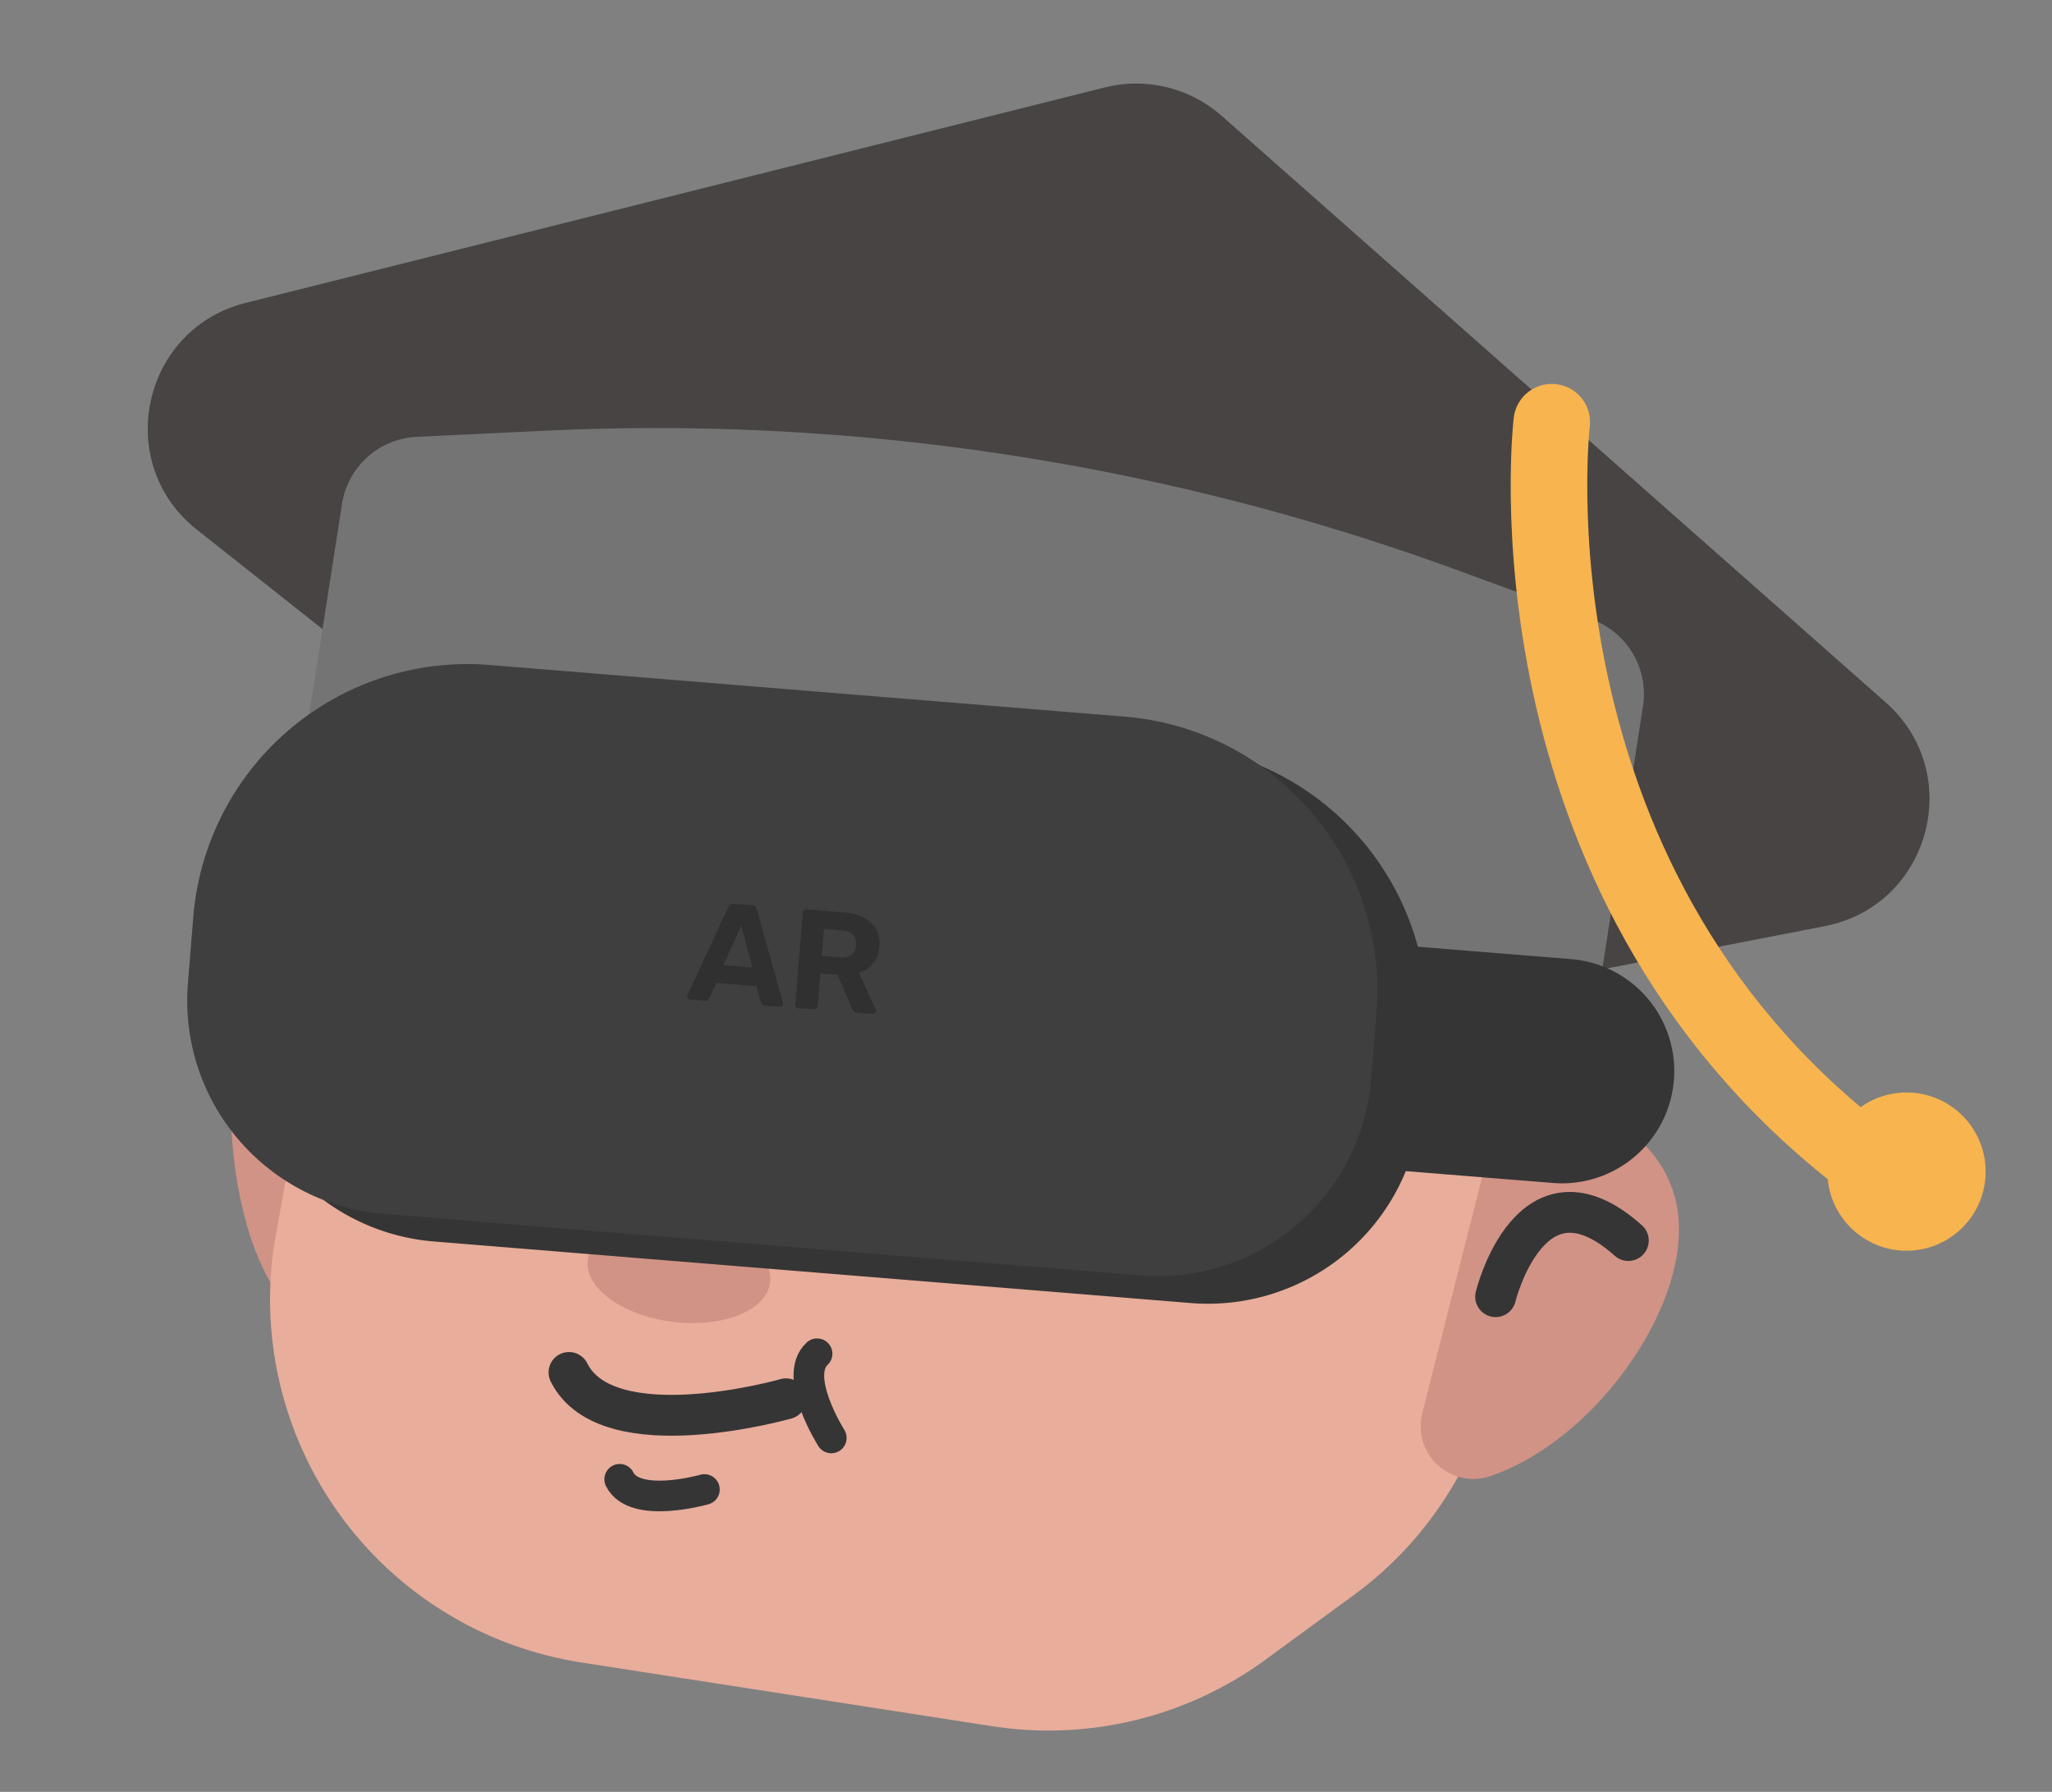 <svg id="Layer_1" data-name="Layer 1" xmlns="http://www.w3.org/2000/svg" viewBox="0 0 402 351"><rect x="0" y="0" width="402" height="351" fill="#808080" stroke="none"/><path d="M65.87,246.4c-1.29,8-7.8,12.12-11.42,7.07-7.81-10.88-11-32.89-8.29-49.63,2.94-18.31,12-24.63,23-25,4-.14,6.71,5.2,5.72,11.34Z" style="fill:#d19386"/><path d="M171.07,208.61,38.57,103.75c-16.47-13-10.82-39.3,9.55-44.41L216.44,17.13a25.33,25.33,0,0,1,22.92,5.59L369.42,137.59c15.74,13.91,8.68,39.83-11.94,43.83L191.6,213.61A25.29,25.29,0,0,1,171.07,208.61Z" style="fill:#474443"/><path d="M75,126,53.76,243.46a72,72,0,0,0,60.11,82.19l80.47,12.48a72,72,0,0,0,53.55-13l17.29-12.65a72,72,0,0,0,28.64-47.07L303,188" style="fill:#e9ad9b"/><circle cx="373.5" cy="229.5" r="15.5" style="fill:#f8b44e"/><path d="M123.23,193.79a5,5,0,0,1-.9,8.87A50.33,50.33,0,0,1,100,206a50.35,50.35,0,0,1-21.21-7.74,5,5,0,0,1,.9-8.87A50.33,50.33,0,0,1,102,186.05,50.35,50.35,0,0,1,123.23,193.79Z" style="fill:#d19386"/><path d="M213.23,202.79a5,5,0,0,1-.9,8.87A50.33,50.33,0,0,1,190,215a50.35,50.35,0,0,1-21.21-7.74,5,5,0,0,1,.9-8.87A50.33,50.33,0,0,1,192,195.05,50.35,50.35,0,0,1,213.23,202.79Z" style="fill:#d19386"/><path d="M122.23,200.79a5,5,0,0,1-.9,8.87A50.33,50.33,0,0,1,99,213a50.35,50.35,0,0,1-21.21-7.74,5,5,0,0,1,.9-8.87A50.33,50.33,0,0,1,101,193.05,50.35,50.35,0,0,1,122.23,200.79Z" style="fill:#fff"/><path d="M212.23,210.79a5,5,0,0,1-.9,8.87A50.33,50.33,0,0,1,189,223a50.35,50.35,0,0,1-21.21-7.74,5,5,0,0,1,.9-8.87A50.33,50.33,0,0,1,191,203.05,50.35,50.35,0,0,1,212.23,210.79Z" style="fill:#fff"/><circle cx="100" cy="203" r="5" style="fill:#353535"/><path d="M291.88,206h0a456.7,456.7,0,0,0-214-33.77l-2.92.25a15.57,15.57,0,0,1-16.67-17.9L67,98.73A15.57,15.57,0,0,1,81.6,85.57l25.29-1.2a456.61,456.61,0,0,1,178.7,27.35l26.28,9.62a15.56,15.56,0,0,1,10,17L313.26,194A15.56,15.56,0,0,1,291.88,206Z" style="fill:#757475"/><circle cx="190" cy="213" r="5" style="fill:#353535"/><path d="M193.44,167.46s20-2.24,30.71,6.64" style="fill:none;stroke:#353535;stroke-linecap:round;stroke-miterlimit:10;stroke-width:8px"/><path d="M154,274s-35,10-42.53-5.16" style="fill:none;stroke:#353535;stroke-linecap:round;stroke-miterlimit:10;stroke-width:8px"/><path d="M138,291.77s-13.66,3.91-16.6-2" style="fill:none;stroke:#353535;stroke-linecap:round;stroke-miterlimit:10;stroke-width:6px"/><path d="M162.86,281.67s-7.63-12-2.79-16.49" style="fill:none;stroke:#353535;stroke-linecap:round;stroke-miterlimit:10;stroke-width:6px"/><path d="M82,163s16-9,33.15.1" style="fill:none;stroke:#353535;stroke-linecap:round;stroke-miterlimit:10;stroke-width:8px"/><ellipse cx="133" cy="249" rx="10" ry="18" transform="translate(-130.49 350.3) rotate(-82.92)" style="fill:#d19386"/><path d="M278.64,276.79a10.33,10.33,0,0,0,13.18,12.41c16.6-5.6,31.83-23.64,36-40.08,4.56-18-5.52-28.44-21.39-34.68a10.34,10.34,0,0,0-13.78,7.11Z" style="fill:#d19386"/><path d="M293,254s6.85-28.1,26-11" style="fill:none;stroke:#353535;stroke-linecap:round;stroke-miterlimit:10;stroke-width:8px"/><path d="M304,82.7s-10.5,88.8,60.5,143.8" style="fill:none;stroke:#f8b44e;stroke-linecap:round;stroke-miterlimit:10;stroke-width:15px"/><line x1="274.09" y1="207.23" x2="306" y2="209.8" style="fill:none;stroke:#353535;stroke-linecap:round;stroke-miterlimit:10;stroke-width:44px"/><path d="M101.12,140.59H225.9a53.9,53.9,0,0,1,53.9,53.9v13a41.91,41.91,0,0,1-41.91,41.91H89.13A41.91,41.91,0,0,1,47.22,207.5v-13A53.9,53.9,0,0,1,101.12,140.59Z" transform="translate(16.36 -12.62) rotate(4.65)" style="fill:#353535"/><path d="M91.34,135.15H216.11A53.9,53.9,0,0,1,270,189v13A41.91,41.91,0,0,1,228.1,244H79.35a41.91,41.91,0,0,1-41.91-41.91V189A53.9,53.9,0,0,1,91.34,135.15Z" transform="translate(15.88 -11.85) rotate(4.65)" style="fill:#3f3f3f"/><path d="M135.18,195.79a.55.55,0,0,1-.4-.21.61.61,0,0,1-.14-.42,1.44,1.44,0,0,1,.05-.24l8-17.23a1.11,1.11,0,0,1,.37-.49,1,1,0,0,1,.71-.17l3.54.29a1,1,0,0,1,.67.28,1.09,1.09,0,0,1,.29.55l5.13,18.29a1,1,0,0,1,0,.25.57.57,0,0,1-.2.39.51.51,0,0,1-.42.14l-2.88-.23a.83.83,0,0,1-.59-.24,1,1,0,0,1-.22-.38l-.93-3.19-7.79-.64-1.44,3a1,1,0,0,1-.28.34.78.78,0,0,1-.62.14Zm6.52-6.72,5.72.46-2.2-8.18Z" style="fill:#303030"/><path d="M156.44,197.52a.69.69,0,0,1-.48-.23.66.66,0,0,1-.15-.52l1.46-18a.65.65,0,0,1,.74-.63l7.32.6a8.46,8.46,0,0,1,5.31,2,5.52,5.52,0,0,1,1.62,4.73,5.67,5.67,0,0,1-1.24,3.29,5.8,5.8,0,0,1-2.76,1.8l3.33,7.22a.63.63,0,0,1,.06.31.57.57,0,0,1-.2.39.56.56,0,0,1-.43.15l-3.06-.25a1,1,0,0,1-.73-.33,1.84,1.84,0,0,1-.32-.51l-2.85-6.6-3.34-.27-.52,6.38a.7.7,0,0,1-.24.48.65.65,0,0,1-.51.15ZM161,187.24l3.54.29a3.14,3.14,0,0,0,2.3-.51,2.5,2.5,0,0,0,.89-1.87,2.65,2.65,0,0,0-.56-2,3.07,3.07,0,0,0-2.2-.9l-3.54-.29Z" style="fill:#303030"/></svg>